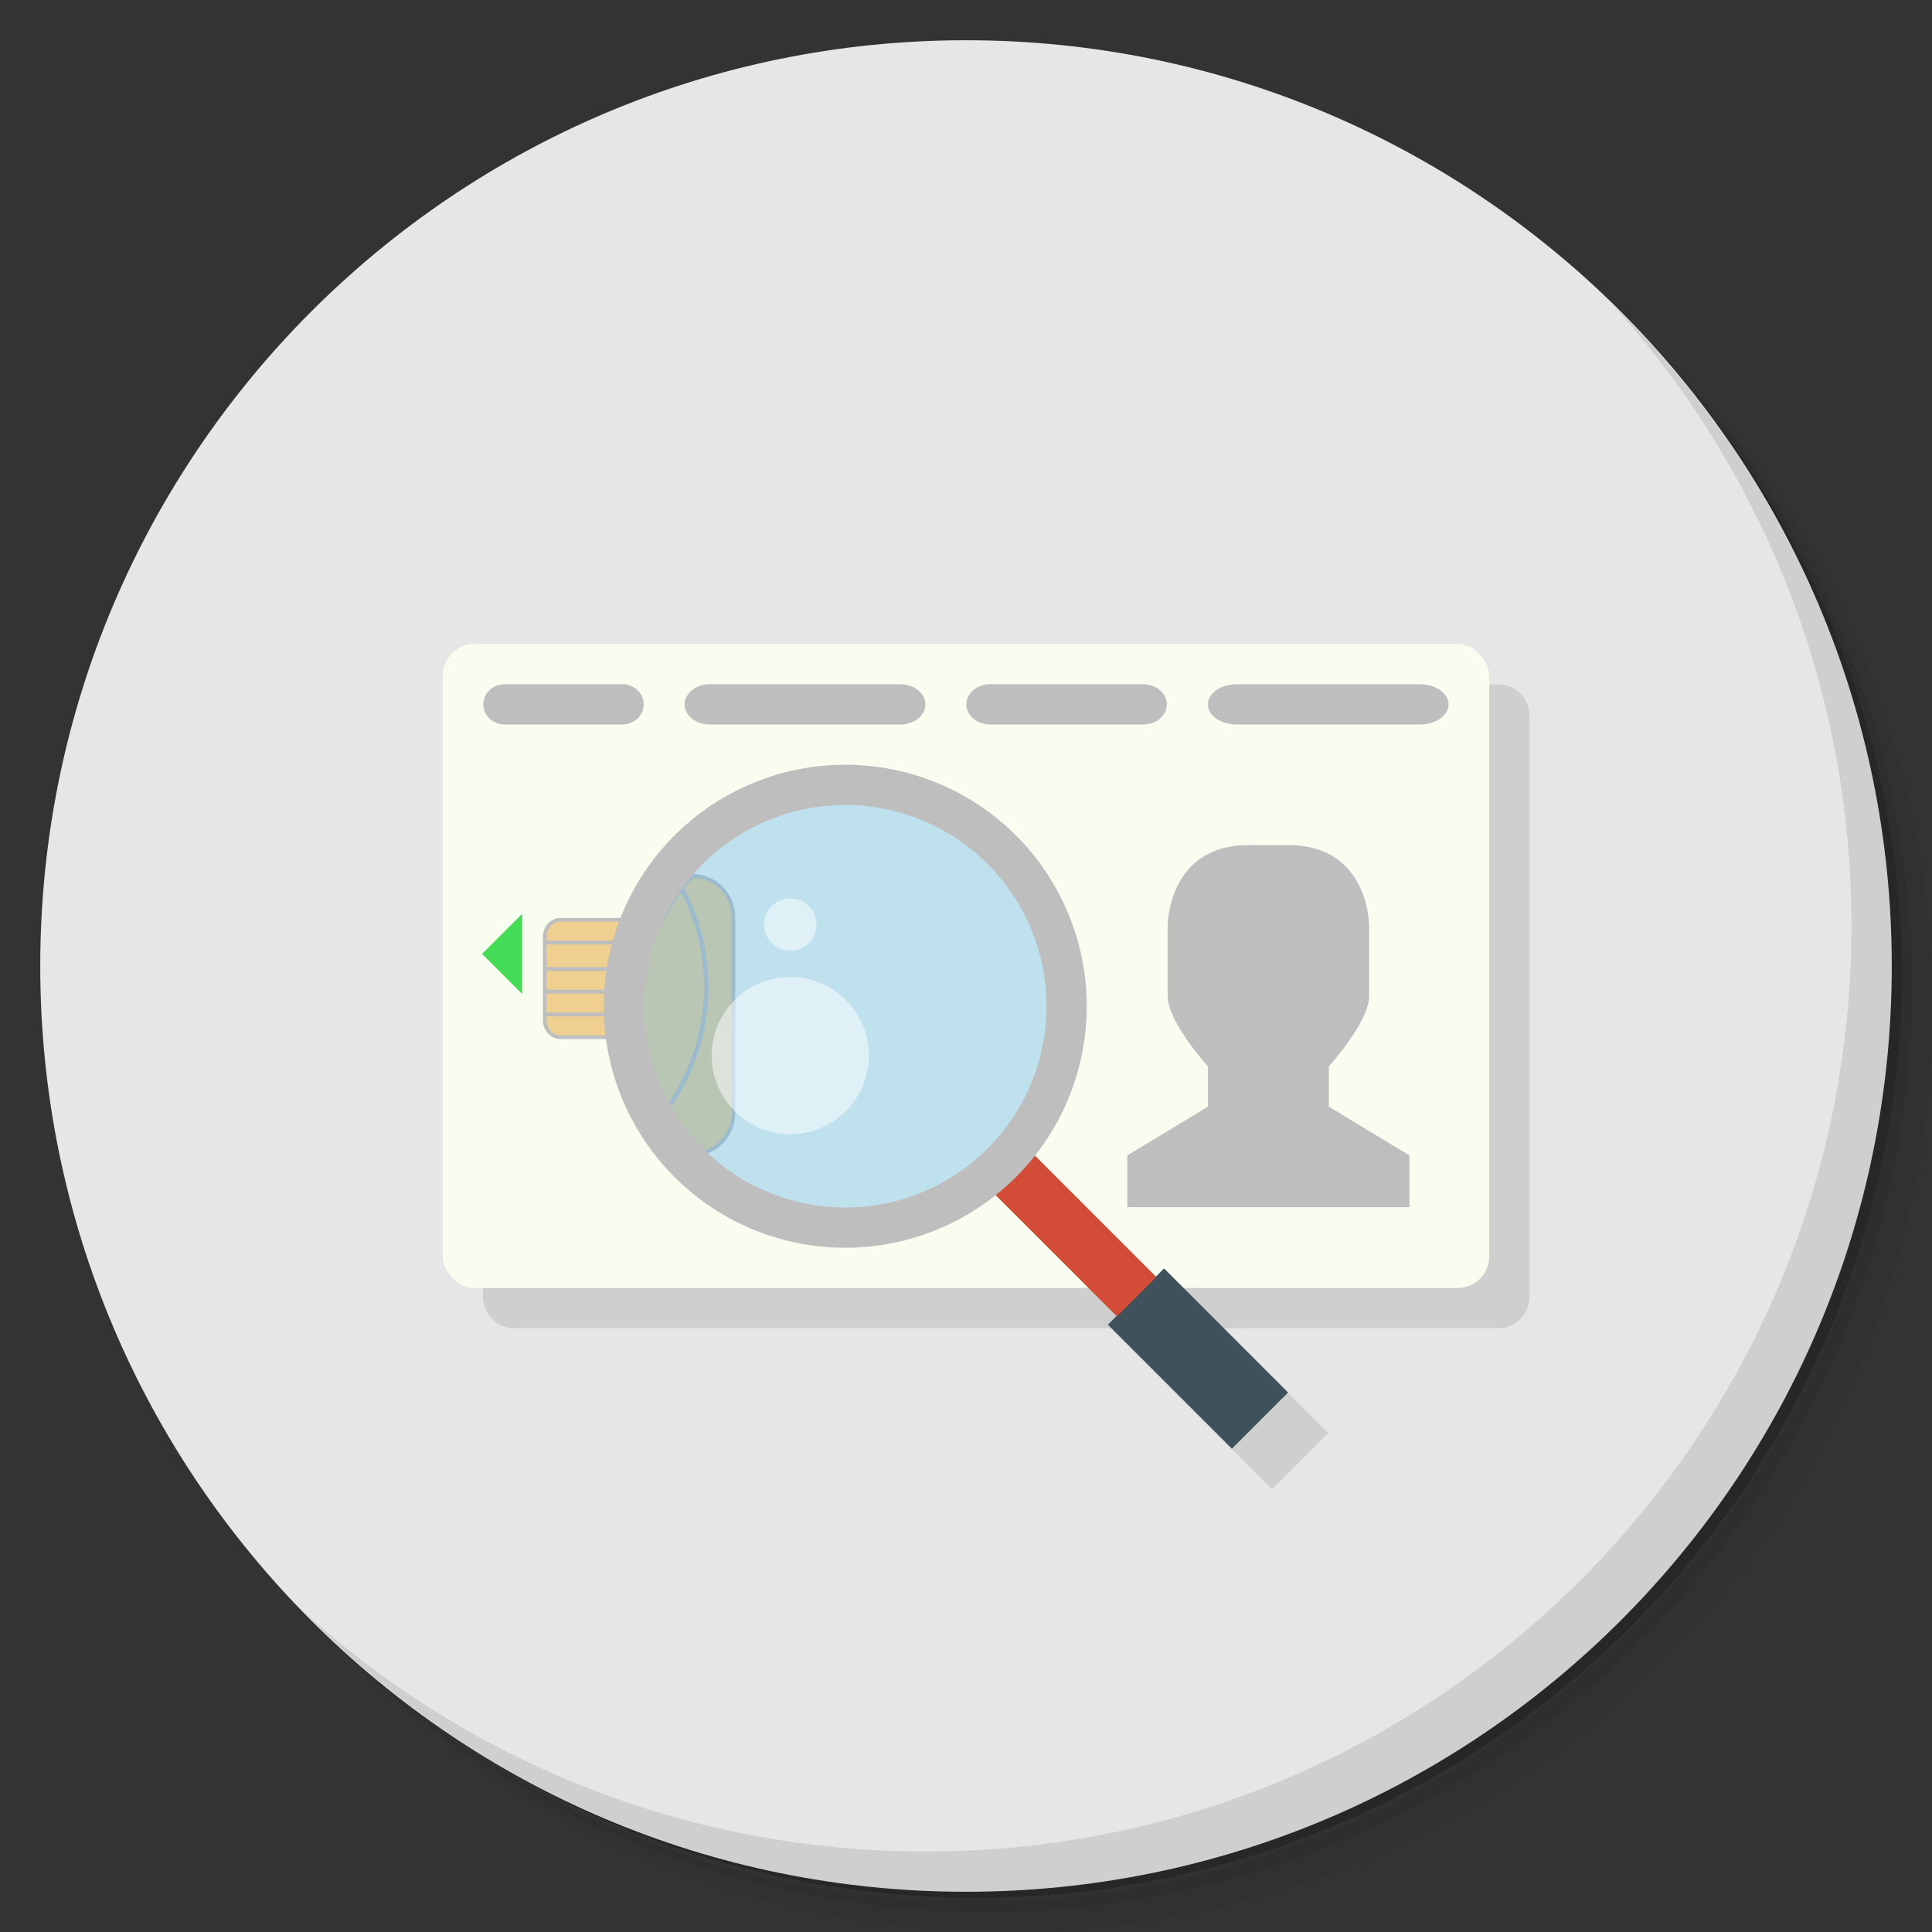 <?xml version="1.0" encoding="UTF-8" standalone="no"?>
<svg
   xmlns:dc="http://purl.org/dc/elements/1.1/"
   xmlns:cc="http://creativecommons.org/ns#"
   xmlns:rdf="http://www.w3.org/1999/02/22-rdf-syntax-ns#"
   xmlns:svg="http://www.w3.org/2000/svg"
   xmlns="http://www.w3.org/2000/svg"
   xmlns:sodipodi="http://sodipodi.sourceforge.net/DTD/sodipodi-0.dtd"
   xmlns:inkscape="http://www.inkscape.org/namespaces/inkscape"
   viewBox="0 0 48 48"
   id="svg2"
   version="1.1"
   inkscape:version="0.91 r13725"
   sodipodi:docname="eid-viewer.svg">
  <rect x="0" y="0" width="48" height="48" fill="#333333" stroke="none"/>
  <sodipodi:namedview
     pagecolor="#ffffff"
     bordercolor="#666666"
     borderopacity="1"
     objecttolerance="10"
     gridtolerance="10"
     guidetolerance="10"
     inkscape:pageopacity="0"
     inkscape:pageshadow="2"
     inkscape:window-width="806"
     inkscape:window-height="480"
     id="namedview81"
     showgrid="false"
     inkscape:zoom="4.9166667"
     inkscape:cx="25.525424"
     inkscape:cy="24"
     inkscape:window-x="57"
     inkscape:window-y="31"
     inkscape:window-maximized="0"
     inkscape:current-layer="svg2" />
  <defs
     id="defs4">
    <linearGradient
       id="linearGradient4264"
       y2="1.014"
       gradientUnits="userSpaceOnUse"
       y1="46.946"
       x2="0">
      <stop
         style="stop-color:#65cea3"
         id="stop7" />
      <stop
         offset="1"
         style="stop-color:#75d3ad"
         id="stop9" />
    </linearGradient>
  </defs>
  <g
     id="g11">
    <path
       d="m36.31 5c5.859 4.062 9.688 10.831 9.688 18.5 0 12.426-10.07 22.5-22.5 22.5-7.669 0-14.438-3.828-18.5-9.688 1.037 1.822 2.306 3.499 3.781 4.969 4.085 3.712 9.514 5.969 15.469 5.969 12.703 0 23-10.298 23-23 0-5.954-2.256-11.384-5.969-15.469-1.469-1.475-3.147-2.744-4.969-3.781zm4.969 3.781c3.854 4.113 6.219 9.637 6.219 15.719 0 12.703-10.297 23-23 23-6.081 0-11.606-2.364-15.719-6.219 4.16 4.144 9.883 6.719 16.219 6.719 12.703 0 23-10.298 23-23 0-6.335-2.575-12.06-6.719-16.219z"
       style="opacity:0.05"
       id="path13" />
    <path
       d="m41.28 8.781c3.712 4.085 5.969 9.514 5.969 15.469 0 12.703-10.297 23-23 23-5.954 0-11.384-2.256-15.469-5.969 4.113 3.854 9.637 6.219 15.719 6.219 12.703 0 23-10.298 23-23 0-6.081-2.364-11.606-6.219-15.719z"
       style="opacity:0.1"
       id="path15" />
    <path
       d="m31.25 2.375c8.615 3.154 14.75 11.417 14.75 21.13 0 12.426-10.07 22.5-22.5 22.5-9.708 0-17.971-6.135-21.12-14.75a23 23 0 0 0 44.875 -7 23 23 0 0 0 -16 -21.875z"
       style="opacity:0.2"
       id="path17" />
  </g>
  <path
     d="m24 1c12.703 0 23 10.297 23 23s-10.297 23-23 23-23-10.297-23-23 10.297-23 23-23z"
     style="fill:#e6e6e6;fill-opacity:1"
     id="path19" />
  <g
     id="g21">
    <path
       d="m40.03 7.531c3.712 4.084 5.969 9.514 5.969 15.469 0 12.703-10.297 23-23 23-5.954 0-11.384-2.256-15.469-5.969 4.178 4.291 10.01 6.969 16.469 6.969 12.703 0 23-10.298 23-23 0-6.462-2.677-12.291-6.969-16.469z"
       style="opacity:0.1"
       id="path23" />
  </g>
  <path
     d="M 12.783,17 C 12.35,17 12,17.35 12,17.783 l 0,14.436 C 12,32.652 12.35,33 12.783,33 L 27.6,33 31.604,37 33,35.604 30.396,33 37.219,33 C 37.652,33 38,32.652 38,32.219 L 38,17.783 C 38,17.349 37.652,17 37.219,17 Z"
     style="opacity:0.1"
     id="path25" />
  <g
     transform="translate(0,2)"
     id="g27">
    <rect
       height="16"
       width="26"
       y="14"
       x="11"
       rx="0.783"
       style="fill:#f8fdf0"
       id="rect29" />
    <g
       transform="matrix(.441 0 0 .444 19.701 14.396)"
       style="fill:#ccc"
       id="g31">
      <path
         d="m 27.921 10.363 c 4.54 0.001 4.54 4.503 4.54 4.503 l 0 3.939 c 0 1.449 -2.27 3.939 -2.27 3.939 l 0 2.251 4.537 2.731 0 2.896 -15.891 0 0 -2.896 4.543 -2.731 0 -2.251 c 0 0 -2.281 -2.487 -2.27 -3.939 l 0 -3.939 c 0 0 0 -4.502 4.54 -4.503"
         style="fill:#bebebe;fill-opacity:1"
         id="path33" />
    </g>
    <path
       d="m238.67 914.16-20.785-12 20.785-12z"
       transform="matrix(.048 0 0 .083 1.517 -53.18)"
       style="fill:#44dc56;fill-opacity:1"
       id="path35" />
    <g
       transform="matrix(.083 0 0 .094 10.506 -63.828)"
       id="g37">
      <g
         transform="translate(.607 8.951)"
         id="g39">
        <path
           d="m 17.232 21.459 c -0.363 0.324 -0.542 0.715 -0.768 1.088 -0.846 0 -1.692 0 -2.537 0 -0.213 0 -0.385 0.192 -0.385 0.432 l 0 2.041 c 0 0.239 0.172 0.432 0.385 0.432 l 1.98 0 c 0.073 1.151 0.648 2.071 1.336 2.898 0.556 -0.01 1 -0.462 1 -1.023 l 0 -4.844 c 0 -0.566 -0.452 -1.019 -1.014 -1.023 z"
           transform="matrix(12.015,0,0,10.677,-126.839,651.174)"
           style="stroke-opacity:1;fill:#f0d091;fill-opacity:1;stroke:#bebebe;stroke-linecap:round;stroke-width:0.092"
           id="path41" />
      </g>
      <path
         d="m 37 906.34 0 1.045 26.608 0 0 -1.045 z"
         isolation="auto"
         white-space="normal"
         mix-blend-mode="normal"
         solid-color="#000000"
         style="shape-rendering:auto;fill:#bebebe;image-rendering:auto;fill-opacity:1;color:#000;fill-rule:evenodd;color-rendering:auto"
         id="path43" />
      <path
         d="m 37 925.34 0 1.045 26.608 0 0 -1.045 z"
         isolation="auto"
         white-space="normal"
         mix-blend-mode="normal"
         solid-color="#000000"
         style="shape-rendering:auto;fill:#bebebe;image-rendering:auto;fill-opacity:1;color:#000;fill-rule:evenodd;color-rendering:auto"
         id="path45" />
      <path
         d="m37 919.34v1.045h23v-1.045h-23z"
         isolation="auto"
         white-space="normal"
         mix-blend-mode="normal"
         solid-color="#000000"
         style="shape-rendering:auto;fill:#bebebe;image-rendering:auto;fill-opacity:1;color:#000;fill-rule:evenodd;color-rendering:auto"
         id="path47" />
      <path
         d="m37 913.34v1.045h23v-1.045h-23z"
         isolation="auto"
         white-space="normal"
         mix-blend-mode="normal"
         solid-color="#000000"
         style="shape-rendering:auto;fill:#bebebe;image-rendering:auto;fill-opacity:1;color:#000;fill-rule:evenodd;color-rendering:auto"
         id="path49" />
    </g>
    <g
       transform="matrix(.109 0 0 .109 5.754 -70.111)"
       id="g51">
      <path
         d="m 99.66 823.55 c 1.689 2.5 3.145 5.173 4.334 7.984 1.189 2.811 2.112 5.763 2.738 8.822 0.626 3.059 0.955 6.227 0.955 9.473 0 3.245 -0.329 6.413 -0.955 9.473 -0.626 3.059 -1.549 6.01 -2.738 8.82 -1.189 2.81 -2.645 5.484 -4.334 7.984 l 0.83 0.559 c 1.725 -2.554 3.209 -5.281 4.424 -8.152 1.215 -2.871 2.159 -5.887 2.799 -9.01 0.639 -3.125 0.975 -6.359 0.975 -9.672 0 -3.313 -0.335 -6.549 -0.975 -9.674 -0.639 -3.125 -1.584 -6.14 -2.799 -9.01 -1.215 -2.87 -2.699 -5.599 -4.424 -8.152 z"
         isolation="auto"
         white-space="normal"
         mix-blend-mode="normal"
         solid-color="#000000"
         style="shape-rendering:auto;fill:#bebebe;image-rendering:auto;fill-opacity:1;color:#000;color-rendering:auto"
         id="path53" />
    </g>
    <path
       d="m 12.537 15 a 0.53 0.5 0 1 0 0 1 l 2.926 0 a 0.53 0.5 0 1 0 0 -1 l -2.926 0 z"
       isolation="auto"
       white-space="normal"
       mix-blend-mode="normal"
       solid-color="#000000"
       style="shape-rendering:auto;fill:#bebebe;image-rendering:auto;fill-opacity:1;color:#000;fill-rule:evenodd;color-rendering:auto"
       id="path55" />
    <path
       d="m 17.634 15 a 0.625 0.5 0 1 0 0 1 l 4.733 0 a 0.625 0.5 0 1 0 0 -1 l -4.733 0 z"
       isolation="auto"
       white-space="normal"
       mix-blend-mode="normal"
       solid-color="#000000"
       style="shape-rendering:auto;fill:#bebebe;image-rendering:auto;fill-opacity:1;color:#000;fill-rule:evenodd;color-rendering:auto"
       id="path57" />
    <path
       d="m 24.603 15 a 0.594 0.5 0 1 0 0 1 l 3.794 0 a 0.594 0.5 0 1 0 0 -1 l -3.794 0 z"
       isolation="auto"
       white-space="normal"
       mix-blend-mode="normal"
       solid-color="#000000"
       style="shape-rendering:auto;fill:#bebebe;image-rendering:auto;fill-opacity:1;color:#000;fill-rule:evenodd;color-rendering:auto"
       id="path59" />
    <path
       d="m 30.724 15 a 0.714 0.5 0 1 0 0 1 l 4.551 0 a 0.714 0.5 0 1 0 0 -1 l -4.551 0 z"
       isolation="auto"
       white-space="normal"
       mix-blend-mode="normal"
       solid-color="#000000"
       style="shape-rendering:auto;fill:#bebebe;image-rendering:auto;fill-opacity:1;color:#000;fill-rule:evenodd;color-rendering:auto"
       id="path61" />
    <g
       transform="matrix(-.651 0 0 .651 39.164 9.903)"
       id="g63">
      <g
         id="g65">
        <!-- color: #cccdb6 -->
        <g
           id="g67">
          <path
             d="m 36.642 20.03 c 0 4.881 -3.952 8.833 -8.829 8.833 -4.881 0 -8.833 -3.952 -8.829 -8.833 -0.004 -4.877 3.948 -8.833 8.829 -8.833 4.877 0 8.829 3.956 8.829 8.833"
             style="fill:#69b7e8;opacity:0.4;fill-opacity:1"
             id="path69" />
          <path
             d="m17.879 32.27-2.145-2.145-4.734 4.734l2.145 2.145m4.734-4.734"
             style="fill:#3f525b"
             id="path71" />
          <path
             d="m 22.269 27.22 -1.504 -1.504 -4.734 4.734 1.504 1.504 m 4.734 -4.734"
             style="fill:#d24c37"
             id="path73" />
          <path
             d="m33 22c0 1.656-1.344 3-3 3s-3-1.344-3-3 1.344-3 3-3 3 1.344 3 3"
             style="fill:#fff;opacity:0.5"
             id="path75" />
          <path
             d="m31 17c0 0.551-0.449 1-1 1s-1-0.449-1-1 0.449-1 1-1 1 0.449 1 1"
             style="fill:#fff;opacity:0.5"
             id="path77" />
        </g>
      </g>
    </g>
  </g>
  <path
     d="M 21 19 A 6 6 0 0 0 15 25 A 6 6 0 0 0 21 31 A 6 6 0 0 0 27 25 A 6 6 0 0 0 21 19 z M 21 20 A 5 5 0 0 1 26 25 A 5 5 0 0 1 21 30 A 5 5 0 0 1 16 25 A 5 5 0 0 1 21 20 z"
     style="fill:#bebebe;opacity:1;fill-opacity:1;stroke:none"
     id="path79" />
</svg>
